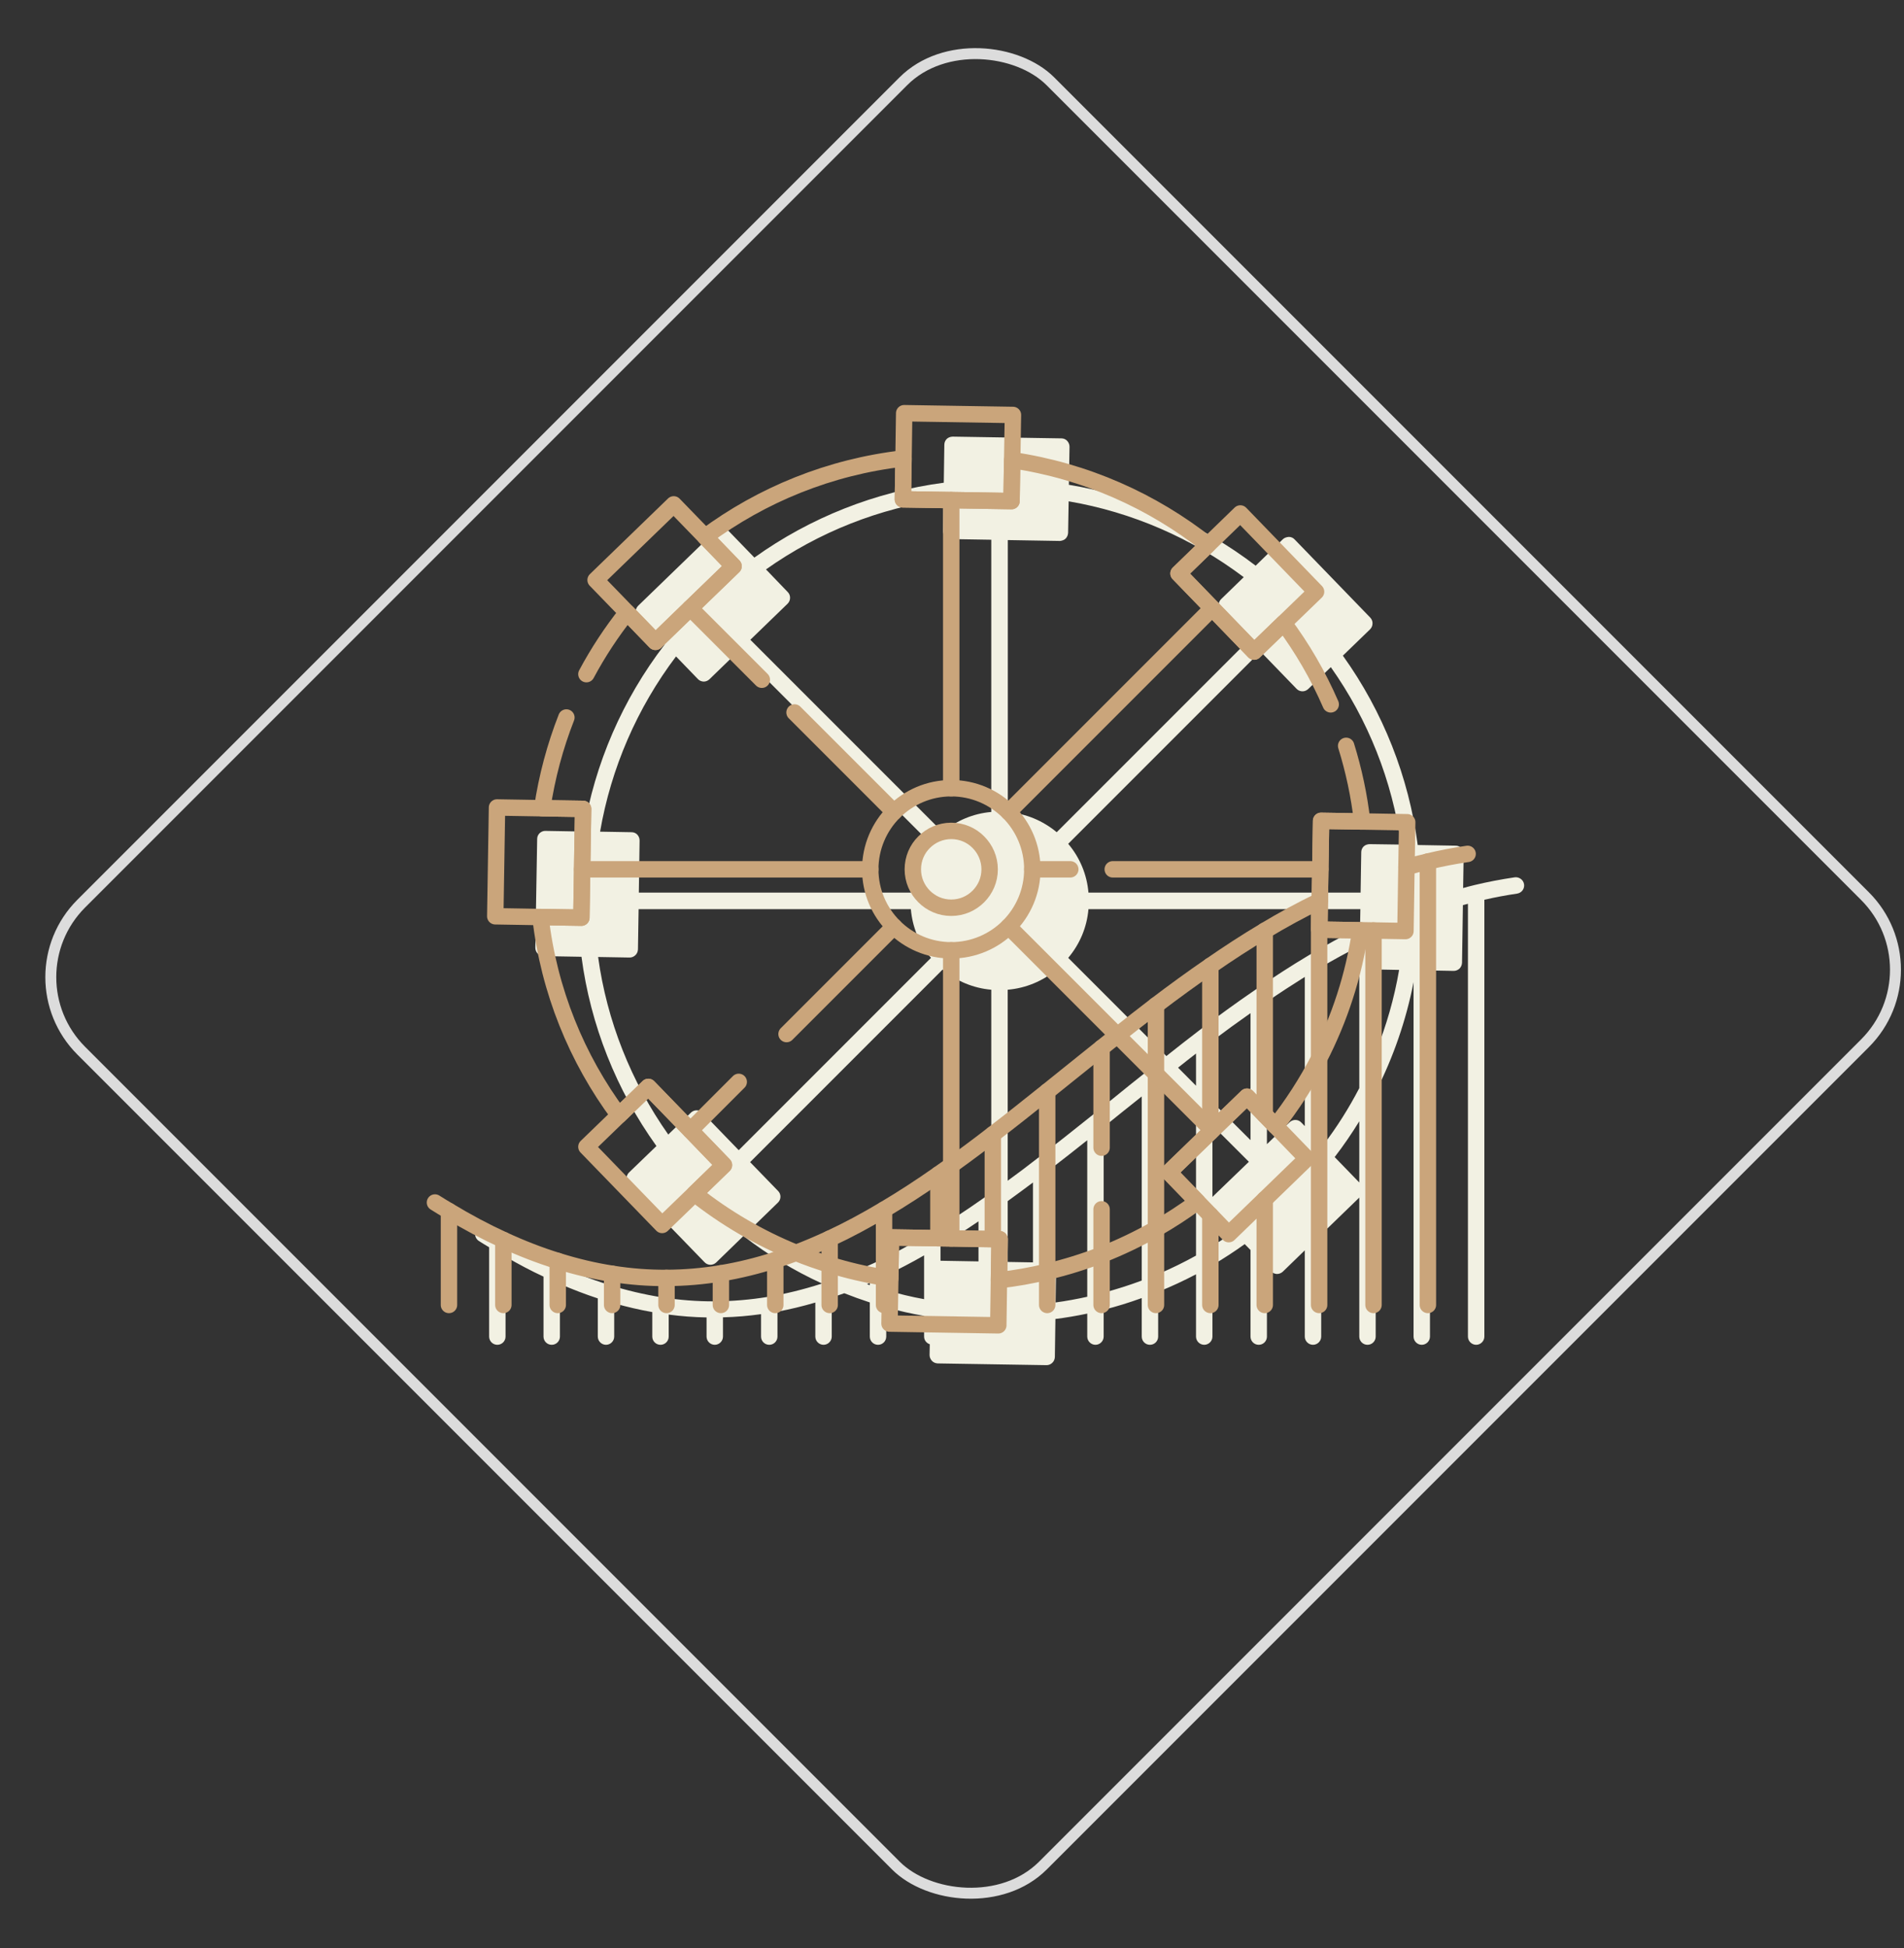 <svg width="174" height="178" viewBox="0 0 174 178" fill="none" xmlns="http://www.w3.org/2000/svg">
<rect x="0" y="0" width="174" height="178" fill="#333333" stroke="none"/>
<rect x="0.707" y="89.272" width="125.25" height="124.286" rx="9.5" transform="rotate(-45 0.707 89.272)" stroke="#DCDCDC"/>
<g clip-path="url(#clip0_8_567)">
<path d="M138.43 80.15C137.15 80.34 135.9 80.58 134.74 80.86C134.39 80.94 134.05 81.04 133.71 81.13L133.76 78.02C133.76 77.82 133.69 77.63 133.55 77.48C133.42 77.34 133.23 77.26 133.03 77.26L129.56 77.2C128.74 70.97 126.39 65.02 122.72 59.9L125.21 57.49C125.35 57.35 125.43 57.16 125.43 56.96C125.44 56.76 125.36 56.57 125.22 56.42L118.3 49.27C118.17 49.13 117.98 49.05 117.78 49.05C117.58 49.07 117.39 49.12 117.24 49.26L114.75 51.68C109.74 47.85 103.86 45.31 97.68 44.29L97.74 40.81C97.74 40.61 97.66 40.42 97.52 40.27C97.39 40.13 97.2 40.05 97 40.05L87.06 39.89C86.85 39.9 86.67 39.96 86.52 40.1C86.38 40.24 86.3 40.43 86.3 40.63L86.25 44.1C80.02 44.92 74.05 47.28 68.94 50.94L66.52 48.44C66.24 48.15 65.76 48.14 65.46 48.43L58.32 55.34C58.18 55.48 58.1 55.67 58.09 55.86C58.09 56.06 58.17 56.26 58.31 56.4L60.73 58.9C56.9 63.89 54.35 69.77 53.33 75.97L49.85 75.91C49.66 75.9 49.46 75.98 49.31 76.12C49.17 76.26 49.09 76.45 49.09 76.64L48.92 86.58C48.92 87 49.25 87.34 49.66 87.35L53.14 87.41C53.96 93.64 56.32 99.59 59.99 104.7L57.48 107.12C57.34 107.26 57.26 107.44 57.26 107.64C57.25 107.84 57.33 108.04 57.47 108.18L64.39 115.32C64.53 115.47 64.73 115.55 64.92 115.55C65.11 115.55 65.3 115.48 65.45 115.34L67.94 112.92C70.17 114.64 72.58 116.1 75.12 117.26C75.09 117.27 75.07 117.28 75.04 117.29C73.37 117.82 71.78 118.21 70.17 118.48C68.59 118.74 66.96 118.88 65.32 118.89C63.72 118.9 62.08 118.77 60.47 118.52C58.89 118.27 57.25 117.89 55.61 117.37C54.02 116.88 52.38 116.25 50.73 115.48C49.13 114.75 47.48 113.88 45.82 112.88C45.4 112.63 44.99 112.38 44.56 112.11C44.21 111.89 43.75 112 43.53 112.35C43.31 112.7 43.42 113.16 43.77 113.38C44.08 113.58 44.39 113.76 44.7 113.95V122.11C44.7 122.52 45.03 122.86 45.45 122.86C45.87 122.86 46.2 122.52 46.2 122.11V114.81C47.36 115.48 48.52 116.1 49.67 116.63V122.11C49.67 122.52 50 122.86 50.42 122.86C50.84 122.86 51.17 122.52 51.17 122.11V117.3C52.33 117.8 53.5 118.25 54.63 118.62V122.11C54.63 122.52 54.97 122.86 55.38 122.86C55.79 122.86 56.13 122.52 56.13 122.11V119.07C57.31 119.4 58.47 119.67 59.61 119.87V122.11C59.61 122.52 59.94 122.86 60.36 122.86C60.78 122.86 61.11 122.52 61.11 122.11V120.1C62.26 120.25 63.42 120.34 64.57 120.36V122.11C64.57 122.52 64.91 122.86 65.32 122.86C65.73 122.86 66.07 122.52 66.07 122.11V120.35C67.24 120.32 68.4 120.22 69.55 120.06V122.11C69.55 122.52 69.88 122.86 70.3 122.86C70.72 122.86 71.05 122.52 71.05 122.11V119.83C72.19 119.62 73.35 119.34 74.51 119V122.11C74.51 122.52 74.85 122.86 75.26 122.86C75.67 122.86 76.01 122.52 76.01 122.11V118.54C76.39 118.41 76.77 118.29 77.15 118.15H77.16C77.89 118.44 78.67 118.72 79.49 118.99V122.11C79.49 122.52 79.82 122.86 80.24 122.86C80.66 122.86 80.99 122.52 80.99 122.11V119.44C82.14 119.76 83.3 120.02 84.45 120.22V122.11C84.45 122.44 84.67 122.71 84.97 122.81L84.95 123.79C84.95 123.99 85.03 124.18 85.17 124.33C85.3 124.47 85.49 124.55 85.69 124.56L95.63 124.72H95.65C95.84 124.72 96.03 124.64 96.17 124.5C96.31 124.37 96.39 124.18 96.4 123.98L96.45 120.5C97.43 120.38 98.4 120.21 99.36 120.01V122.11C99.36 122.52 99.7 122.86 100.11 122.86C100.52 122.86 100.86 122.52 100.86 122.11V119.66C102.02 119.37 103.18 119.01 104.34 118.59V122.11C104.34 122.52 104.67 122.86 105.09 122.86C105.51 122.86 105.84 122.52 105.84 122.11V118.02C107.04 117.54 108.19 117 109.3 116.42V122.11C109.3 122.52 109.64 122.86 110.05 122.86C110.46 122.86 110.8 122.52 110.8 122.11V115.58C111.84 114.97 112.82 114.33 113.75 113.66L114.28 114.2V122.11C114.28 122.52 114.61 122.86 115.03 122.86C115.45 122.86 115.78 122.52 115.78 122.11V115.76L116.17 116.16C116.3 116.3 116.49 116.38 116.69 116.39H116.7C116.9 116.39 117.09 116.31 117.23 116.18L119.24 114.23V122.11C119.24 122.52 119.58 122.86 119.99 122.86C120.4 122.86 120.74 122.52 120.74 122.11V112.78L124.22 109.41V122.11C124.22 122.52 124.55 122.86 124.97 122.86C125.39 122.86 125.72 122.52 125.72 122.11V99.76C127.34 96.57 128.5 93.21 129.18 89.73V122.11C129.18 122.52 129.52 122.86 129.93 122.86C130.34 122.86 130.68 122.52 130.68 122.11V88.66L132.84 88.7H132.86C133.05 88.7 133.24 88.62 133.38 88.49C133.52 88.35 133.6 88.16 133.61 87.96L133.69 82.69C133.84 82.65 134 82.61 134.15 82.57V122.11C134.15 122.52 134.49 122.86 134.9 122.86C135.31 122.86 135.65 122.52 135.65 122.11V82.2C136.62 81.98 137.61 81.79 138.64 81.64C139.05 81.58 139.34 81.2 139.28 80.79C139.22 80.38 138.83 80.1 138.43 80.15ZM92.09 49.34L96.84 49.42H96.86C96.93 49.42 97 49.4 97.07 49.38C97.14 49.36 97.2 49.34 97.26 49.3C97.3 49.28 97.34 49.24 97.38 49.21C97.52 49.07 97.6 48.88 97.61 48.68L97.66 45.8C103.45 46.79 108.94 49.17 113.66 52.73L111.59 54.74C111.3 55.03 111.29 55.5 111.59 55.8L114.15 58.45L96.57 76.03C95.29 74.97 93.75 74.33 92.1 74.19V49.34H92.09ZM61.78 59.97L63.78 62.04C63.91 62.18 64.1 62.26 64.3 62.27C64.52 62.27 64.69 62.19 64.84 62.05L67.48 59.49L85.08 77.09C84.01 78.36 83.38 79.9 83.24 81.55H58.38L58.45 76.79C58.45 76.59 58.38 76.4 58.24 76.25C58.11 76.11 57.92 76.03 57.72 76.03L54.84 75.98C55.84 70.18 58.22 64.68 61.78 59.97ZM67.51 105.08L64.2 101.66C63.91 101.37 63.44 101.36 63.14 101.65L61.07 103.65C57.67 98.83 55.46 93.26 54.66 87.43L57.53 87.48H57.55C57.74 87.48 57.93 87.4 58.07 87.26C58.21 87.13 58.29 86.94 58.3 86.74L58.36 83.06H83.24C83.38 84.7 84.01 86.24 85.08 87.51L67.51 105.08ZM79.49 117.41C79.4 117.38 79.31 117.35 79.23 117.32C79.32 117.28 79.4 117.24 79.49 117.2V117.41ZM84.45 118.69C83.28 118.48 82.12 118.2 80.99 117.86V116.51C82.12 115.96 83.27 115.37 84.45 114.69V118.69ZM89.42 115.24L85.95 115.18V113.8C87.09 113.12 88.26 112.37 89.42 111.58V115.24ZM90.59 108.96C90.31 109.16 90.03 109.36 89.74 109.56C88.08 110.73 86.43 111.8 84.82 112.75C83.12 113.77 81.51 114.63 79.92 115.37C78.97 115.81 78.05 116.19 77.17 116.54C74.27 115.34 71.54 113.77 69.03 111.87L71.1 109.86C71.39 109.58 71.4 109.1 71.11 108.81L68.55 106.17L86.14 88.58C87.42 89.64 88.95 90.28 90.59 90.42V108.96ZM90.59 74.18C88.95 74.32 87.42 74.96 86.14 76.02L68.57 58.45L71.98 55.15C72.27 54.86 72.28 54.38 71.99 54.09L70 52.02C74.82 48.61 80.39 46.41 86.22 45.61L86.18 48.48C86.17 48.68 86.25 48.88 86.39 49.02C86.52 49.16 86.71 49.24 86.91 49.25L90.59 49.31V74.18ZM94.4 115.33L92.09 115.29V109.73C92.9 109.15 93.66 108.58 94.4 108.03V115.33ZM99.36 118.47C98.41 118.68 97.44 118.86 96.47 118.99L96.51 116.11C96.51 115.91 96.44 115.72 96.3 115.57C96.27 115.54 96.23 115.5 96.19 115.48C96.14 115.44 96.07 115.41 96.01 115.39C95.98 115.37 95.94 115.36 95.9 115.36V106.88C97.1 105.96 98.28 105.03 99.36 104.17V118.47ZM104.34 116.99C103.19 117.42 102.02 117.79 100.86 118.1V102.96L102.71 101.47C103.25 101.04 103.79 100.6 104.34 100.17V116.99ZM105.1 97.65L104.62 98.03C103.66 98.79 102.71 99.55 101.77 100.32L99.65 102.02C98.18 103.19 96.45 104.58 94.68 105.92C93.86 106.56 93 107.21 92.09 107.87V90.42C93.74 90.28 95.28 89.64 96.56 88.58L105.4 97.41C105.3 97.49 105.2 97.57 105.1 97.65ZM109.3 114.71C108.2 115.32 107.04 115.89 105.84 116.4V98.98L106.03 98.82C106.18 98.71 106.32 98.59 106.47 98.48L109.3 101.32V114.71ZM109.3 99.19L107.66 97.54C108.2 97.1 108.75 96.68 109.3 96.25V99.19ZM110.8 113.83V110.62L112.7 112.58C112.1 113 111.46 113.42 110.8 113.83ZM110.8 109.35V102.81L114.13 106.14L110.8 109.35ZM114.28 104.16L110.8 100.69V95.09C112.01 94.18 113.15 93.35 114.28 92.56V104.16ZM119.24 102.88L118.91 102.54C118.63 102.25 118.15 102.24 117.85 102.53L115.78 104.53V91.52C116.95 90.71 118.11 89.96 119.24 89.25V102.88ZM124.22 108.03L121.97 105.71C122.78 104.66 123.53 103.56 124.22 102.44V108.03ZM124.22 99.41C123.27 101.24 122.17 102.98 120.92 104.62L120.74 104.44V88.35C121.89 87.67 123.05 87.04 124.22 86.45V99.41ZM124.29 84.71C122.74 85.49 121.17 86.34 119.61 87.27C118 88.23 116.31 89.32 114.6 90.51C112.99 91.61 111.36 92.79 109.6 94.13C108.58 94.91 107.58 95.69 106.59 96.48L97.62 87.51C98.69 86.24 99.33 84.7 99.47 83.06H124.32L124.29 84.71ZM125.16 77.12C124.96 77.13 124.77 77.19 124.62 77.33C124.48 77.47 124.4 77.66 124.4 77.85L124.34 81.55H99.47C99.33 79.9 98.69 78.36 97.62 77.09L115.19 59.52L118.49 62.93C118.63 63.08 118.83 63.16 119.03 63.16C119.21 63.16 119.4 63.09 119.55 62.95L121.62 60.95C125.03 65.77 127.24 71.34 128.04 77.16L125.16 77.12ZM125.72 96.13V88.57L127.86 88.61C127.42 91.19 126.7 93.7 125.72 96.13Z" fill="#F2F1E3"/>
<path d="M119.43 105.84L115.58 109.57L112.29 112.75L110.61 111.01L109.43 109.79L106.82 107.1L110.61 103.43L110.78 103.26L113.96 100.19L115.58 101.86L116.57 102.88L119.43 105.84Z" stroke="#CAA57B" stroke-width="1.5" stroke-linecap="round" stroke-linejoin="round"/>
<path d="M67.04 51.73L63.08 55.56L59.9 58.64L57.3 55.95L54.43 52.99L61.57 46.08L64.44 49.04L67.04 51.73Z" stroke="#CAA57B" stroke-width="1.5" stroke-linecap="round" stroke-linejoin="round"/>
<path d="M53.59 61.59C54.66 59.59 55.9 57.71 57.3 55.95L59.9 58.64L63.08 55.56L67.04 51.73L64.44 49.04C69.62 45.2 75.82 42.65 82.57 41.88L82.51 45.62L86.93 45.69L92.44 45.78L92.5 42.04C99.19 43.02 105.32 45.77 110.39 49.78L107.7 52.39L110.78 55.57L114.61 59.53L117.31 56.92C119.01 59.21 120.46 61.7 121.61 64.35" stroke="#CAA57B" stroke-width="1.5" stroke-linecap="round" stroke-linejoin="round"/>
<path d="M123.02 68.14C123.71 70.36 124.21 72.67 124.48 75.05L120.73 74.99L120.66 79.42L120.61 82.3L120.57 84.93L124.32 84.99C123.71 89.16 122.41 93.1 120.55 96.71C119.42 98.9 118.08 100.97 116.57 102.88L115.58 101.86L113.96 100.19L110.78 103.26L110.61 103.43L106.82 107.1L109.43 109.79C108.22 110.69 106.95 111.51 105.64 112.26C104.05 113.17 102.39 113.96 100.67 114.64C99.06 115.26 97.4 115.78 95.7 116.18C94.26 116.53 92.79 116.79 91.29 116.96L91.35 113.21H90.73L86.93 113.14L85.76 113.12L81.42 113.05L81.36 116.8C81.17 116.77 80.98 116.75 80.79 116.71C79.09 116.44 77.43 116.05 75.82 115.55C74.78 115.23 73.75 114.87 72.75 114.46C69.39 113.1 66.27 111.27 63.47 109.05L66.16 106.44L63.09 103.26L59.25 99.3L56.56 101.9C52.71 96.72 50.16 90.52 49.39 83.78L53.13 83.84L53.2 79.42L53.29 73.9L49.55 73.84C49.98 70.96 50.73 68.18 51.76 65.55" stroke="#CAA57B" stroke-width="1.5" stroke-linecap="round" stroke-linejoin="round"/>
<path d="M128.6 75.12L128.53 79.22L128.44 85.06L125.52 85.01L124.32 84.99L120.57 84.93L120.61 82.3L120.66 79.42L120.73 74.99L124.48 75.05L128.6 75.12Z" stroke="#CAA57B" stroke-width="1.5" stroke-linecap="round" stroke-linejoin="round"/>
<path d="M39.75 109.86C40.18 110.13 40.6 110.39 41.03 110.64C42.72 111.66 44.38 112.54 46 113.28C47.69 114.06 49.35 114.7 50.97 115.2C52.66 115.73 54.32 116.12 55.94 116.37C57.64 116.64 59.29 116.76 60.91 116.75C62.6 116.74 64.25 116.6 65.88 116.33C67.57 116.05 69.22 115.64 70.85 115.12C71.49 114.92 72.12 114.7 72.75 114.46C73.78 114.07 74.81 113.63 75.82 113.16C77.5 112.38 79.15 111.49 80.79 110.51C82.46 109.52 84.12 108.44 85.76 107.29C86.15 107.02 86.54 106.74 86.93 106.46C88.2 105.55 89.47 104.61 90.73 103.63C92.39 102.36 94.04 101.05 95.7 99.72C97.35 98.4 99 97.06 100.67 95.73C101.15 95.35 101.63 94.96 102.11 94.59C103.28 93.66 104.45 92.75 105.64 91.84C107.27 90.6 108.93 89.39 110.61 88.24C112.24 87.11 113.9 86.03 115.58 85.03C117.21 84.05 118.86 83.15 120.55 82.33L120.61 82.3" stroke="#CAA57B" stroke-width="1.5" stroke-linecap="round" stroke-linejoin="round"/>
<path d="M128.53 79.22C129.18 79.04 129.83 78.86 130.49 78.71C131.68 78.42 132.89 78.19 134.12 78.01" stroke="#CAA57B" stroke-width="1.5" stroke-linecap="round" stroke-linejoin="round"/>
<path d="M130.49 119.22V78.71" stroke="#CAA57B" stroke-width="1.5" stroke-linecap="round" stroke-linejoin="round"/>
<path d="M125.52 119.22V85.01" stroke="#CAA57B" stroke-width="1.5" stroke-linecap="round" stroke-linejoin="round"/>
<path d="M120.55 119.22V82.33" stroke="#CAA57B" stroke-width="1.5" stroke-linecap="round" stroke-linejoin="round"/>
<path d="M115.58 101.86V85.03" stroke="#CAA57B" stroke-width="1.5" stroke-linecap="round" stroke-linejoin="round"/>
<path d="M115.58 119.22V109.57" stroke="#CAA57B" stroke-width="1.5" stroke-linecap="round" stroke-linejoin="round"/>
<path d="M110.61 88.24V103.09V103.43" stroke="#CAA57B" stroke-width="1.5" stroke-linecap="round" stroke-linejoin="round"/>
<path d="M110.61 119.22V111.01" stroke="#CAA57B" stroke-width="1.5" stroke-linecap="round" stroke-linejoin="round"/>
<path d="M105.64 119.22V91.84" stroke="#CAA57B" stroke-width="1.5" stroke-linecap="round" stroke-linejoin="round"/>
<path d="M100.67 119.22V110.48" stroke="#CAA57B" stroke-width="1.5" stroke-linecap="round" stroke-linejoin="round"/>
<path d="M100.67 104.85V95.73" stroke="#CAA57B" stroke-width="1.5" stroke-linecap="round" stroke-linejoin="round"/>
<path d="M95.7 119.22V99.72" stroke="#CAA57B" stroke-width="1.5" stroke-linecap="round" stroke-linejoin="round"/>
<path d="M90.73 113.2V103.63" stroke="#CAA57B" stroke-width="1.5" stroke-linecap="round" stroke-linejoin="round"/>
<path d="M85.76 113.12V107.29" stroke="#CAA57B" stroke-width="1.5" stroke-linecap="round" stroke-linejoin="round"/>
<path d="M80.79 119.22V110.51" stroke="#CAA57B" stroke-width="1.5" stroke-linecap="round" stroke-linejoin="round"/>
<path d="M75.82 119.22V113.16" stroke="#CAA57B" stroke-width="1.5" stroke-linecap="round" stroke-linejoin="round"/>
<path d="M70.85 119.22V115.12" stroke="#CAA57B" stroke-width="1.5" stroke-linecap="round" stroke-linejoin="round"/>
<path d="M65.88 119.22V116.33" stroke="#CAA57B" stroke-width="1.5" stroke-linecap="round" stroke-linejoin="round"/>
<path d="M60.91 119.22V116.75" stroke="#CAA57B" stroke-width="1.5" stroke-linecap="round" stroke-linejoin="round"/>
<path d="M55.94 119.22V116.37" stroke="#CAA57B" stroke-width="1.5" stroke-linecap="round" stroke-linejoin="round"/>
<path d="M50.97 119.22V115.2" stroke="#CAA57B" stroke-width="1.5" stroke-linecap="round" stroke-linejoin="round"/>
<path d="M46 119.22V113.28" stroke="#CAA57B" stroke-width="1.5" stroke-linecap="round" stroke-linejoin="round"/>
<path d="M41.03 119.22V110.64" stroke="#CAA57B" stroke-width="1.5" stroke-linecap="round" stroke-linejoin="round"/>
<path d="M91.35 113.21L91.29 116.96L91.23 121.08L81.29 120.92L81.36 116.8L81.42 113.05L85.76 113.12L86.93 113.14L90.73 113.2L91.35 113.21Z" stroke="#CAA57B" stroke-width="1.5" stroke-linecap="round" stroke-linejoin="round"/>
<path d="M66.16 106.44L63.47 109.05L60.51 111.91L53.59 104.77L56.56 101.9L59.25 99.3L63.09 103.26L66.16 106.44Z" stroke="#CAA57B" stroke-width="1.5" stroke-linecap="round" stroke-linejoin="round"/>
<path d="M53.29 73.9L53.2 79.42L53.13 83.84L49.39 83.78L45.26 83.71L45.42 73.77L49.55 73.84L53.29 73.9Z" stroke="#CAA57B" stroke-width="1.5" stroke-linecap="round" stroke-linejoin="round"/>
<path d="M92.57 37.91L92.5 42.04L92.44 45.78L86.93 45.69L82.51 45.62L82.57 41.88L82.63 37.75L92.57 37.91Z" stroke="#CAA57B" stroke-width="1.5" stroke-linecap="round" stroke-linejoin="round"/>
<path d="M120.27 54.06L117.31 56.92L114.61 59.53L110.78 55.57L107.7 52.39L110.39 49.78L113.35 46.91L120.27 54.06Z" stroke="#CAA57B" stroke-width="1.5" stroke-linecap="round" stroke-linejoin="round"/>
<path d="M86.93 72.01V45.69" stroke="#CAA57B" stroke-width="1.5" stroke-linecap="round" stroke-linejoin="round"/>
<path d="M94.34 79.42C94.34 81.46 93.51 83.31 92.17 84.65C90.83 85.99 88.97 86.82 86.93 86.82C84.89 86.82 83.04 85.99 81.7 84.65C80.36 83.31 79.53 81.46 79.53 79.42C79.53 77.38 80.36 75.52 81.7 74.18C83.04 72.84 84.89 72.01 86.93 72.01C88.97 72.01 90.83 72.84 92.17 74.18C93.51 75.52 94.34 77.37 94.34 79.42Z" stroke="#CAA57B" stroke-width="1.5" stroke-linecap="round" stroke-linejoin="round"/>
<path d="M90.44 79.42C90.44 80.39 90.05 81.26 89.41 81.9C88.77 82.54 87.9 82.93 86.93 82.93C85.96 82.93 85.09 82.54 84.45 81.9C83.81 81.26 83.42 80.39 83.42 79.42C83.42 78.45 83.81 77.57 84.45 76.94C85.08 76.31 85.96 75.91 86.93 75.91C87.9 75.91 88.78 76.3 89.41 76.94C90.04 77.57 90.44 78.45 90.44 79.42Z" stroke="#CAA57B" stroke-width="1.5" stroke-linecap="round" stroke-linejoin="round"/>
<path d="M110.78 55.57L92.17 74.18" stroke="#CAA57B" stroke-width="1.5" stroke-linecap="round" stroke-linejoin="round"/>
<path d="M120.66 79.42H101.69" stroke="#CAA57B" stroke-width="1.5" stroke-linecap="round" stroke-linejoin="round"/>
<path d="M97.81 79.42H94.34" stroke="#CAA57B" stroke-width="1.5" stroke-linecap="round" stroke-linejoin="round"/>
<path d="M92.17 84.65L102.11 94.59L105.64 98.12L110.61 103.09L110.78 103.26" stroke="#CAA57B" stroke-width="1.5" stroke-linecap="round" stroke-linejoin="round"/>
<path d="M86.93 86.82V106.46V113.14" stroke="#CAA57B" stroke-width="1.5" stroke-linecap="round" stroke-linejoin="round"/>
<path d="M81.7 84.65L71.88 94.47" stroke="#CAA57B" stroke-width="1.5" stroke-linecap="round" stroke-linejoin="round"/>
<path d="M67.51 98.84L63.09 103.26" stroke="#CAA57B" stroke-width="1.5" stroke-linecap="round" stroke-linejoin="round"/>
<path d="M79.53 79.42H53.2" stroke="#CAA57B" stroke-width="1.5" stroke-linecap="round" stroke-linejoin="round"/>
<path d="M81.7 74.18L72.61 65.09" stroke="#CAA57B" stroke-width="1.5" stroke-linecap="round" stroke-linejoin="round"/>
<path d="M69.62 62.1L63.08 55.56" stroke="#CAA57B" stroke-width="1.5" stroke-linecap="round" stroke-linejoin="round"/>
</g>
<defs>
<clipPath id="clip0_8_567">
<rect width="100.29" height="87.72" fill="white" transform="translate(39 37)"/>
</clipPath>
</defs>
</svg>
